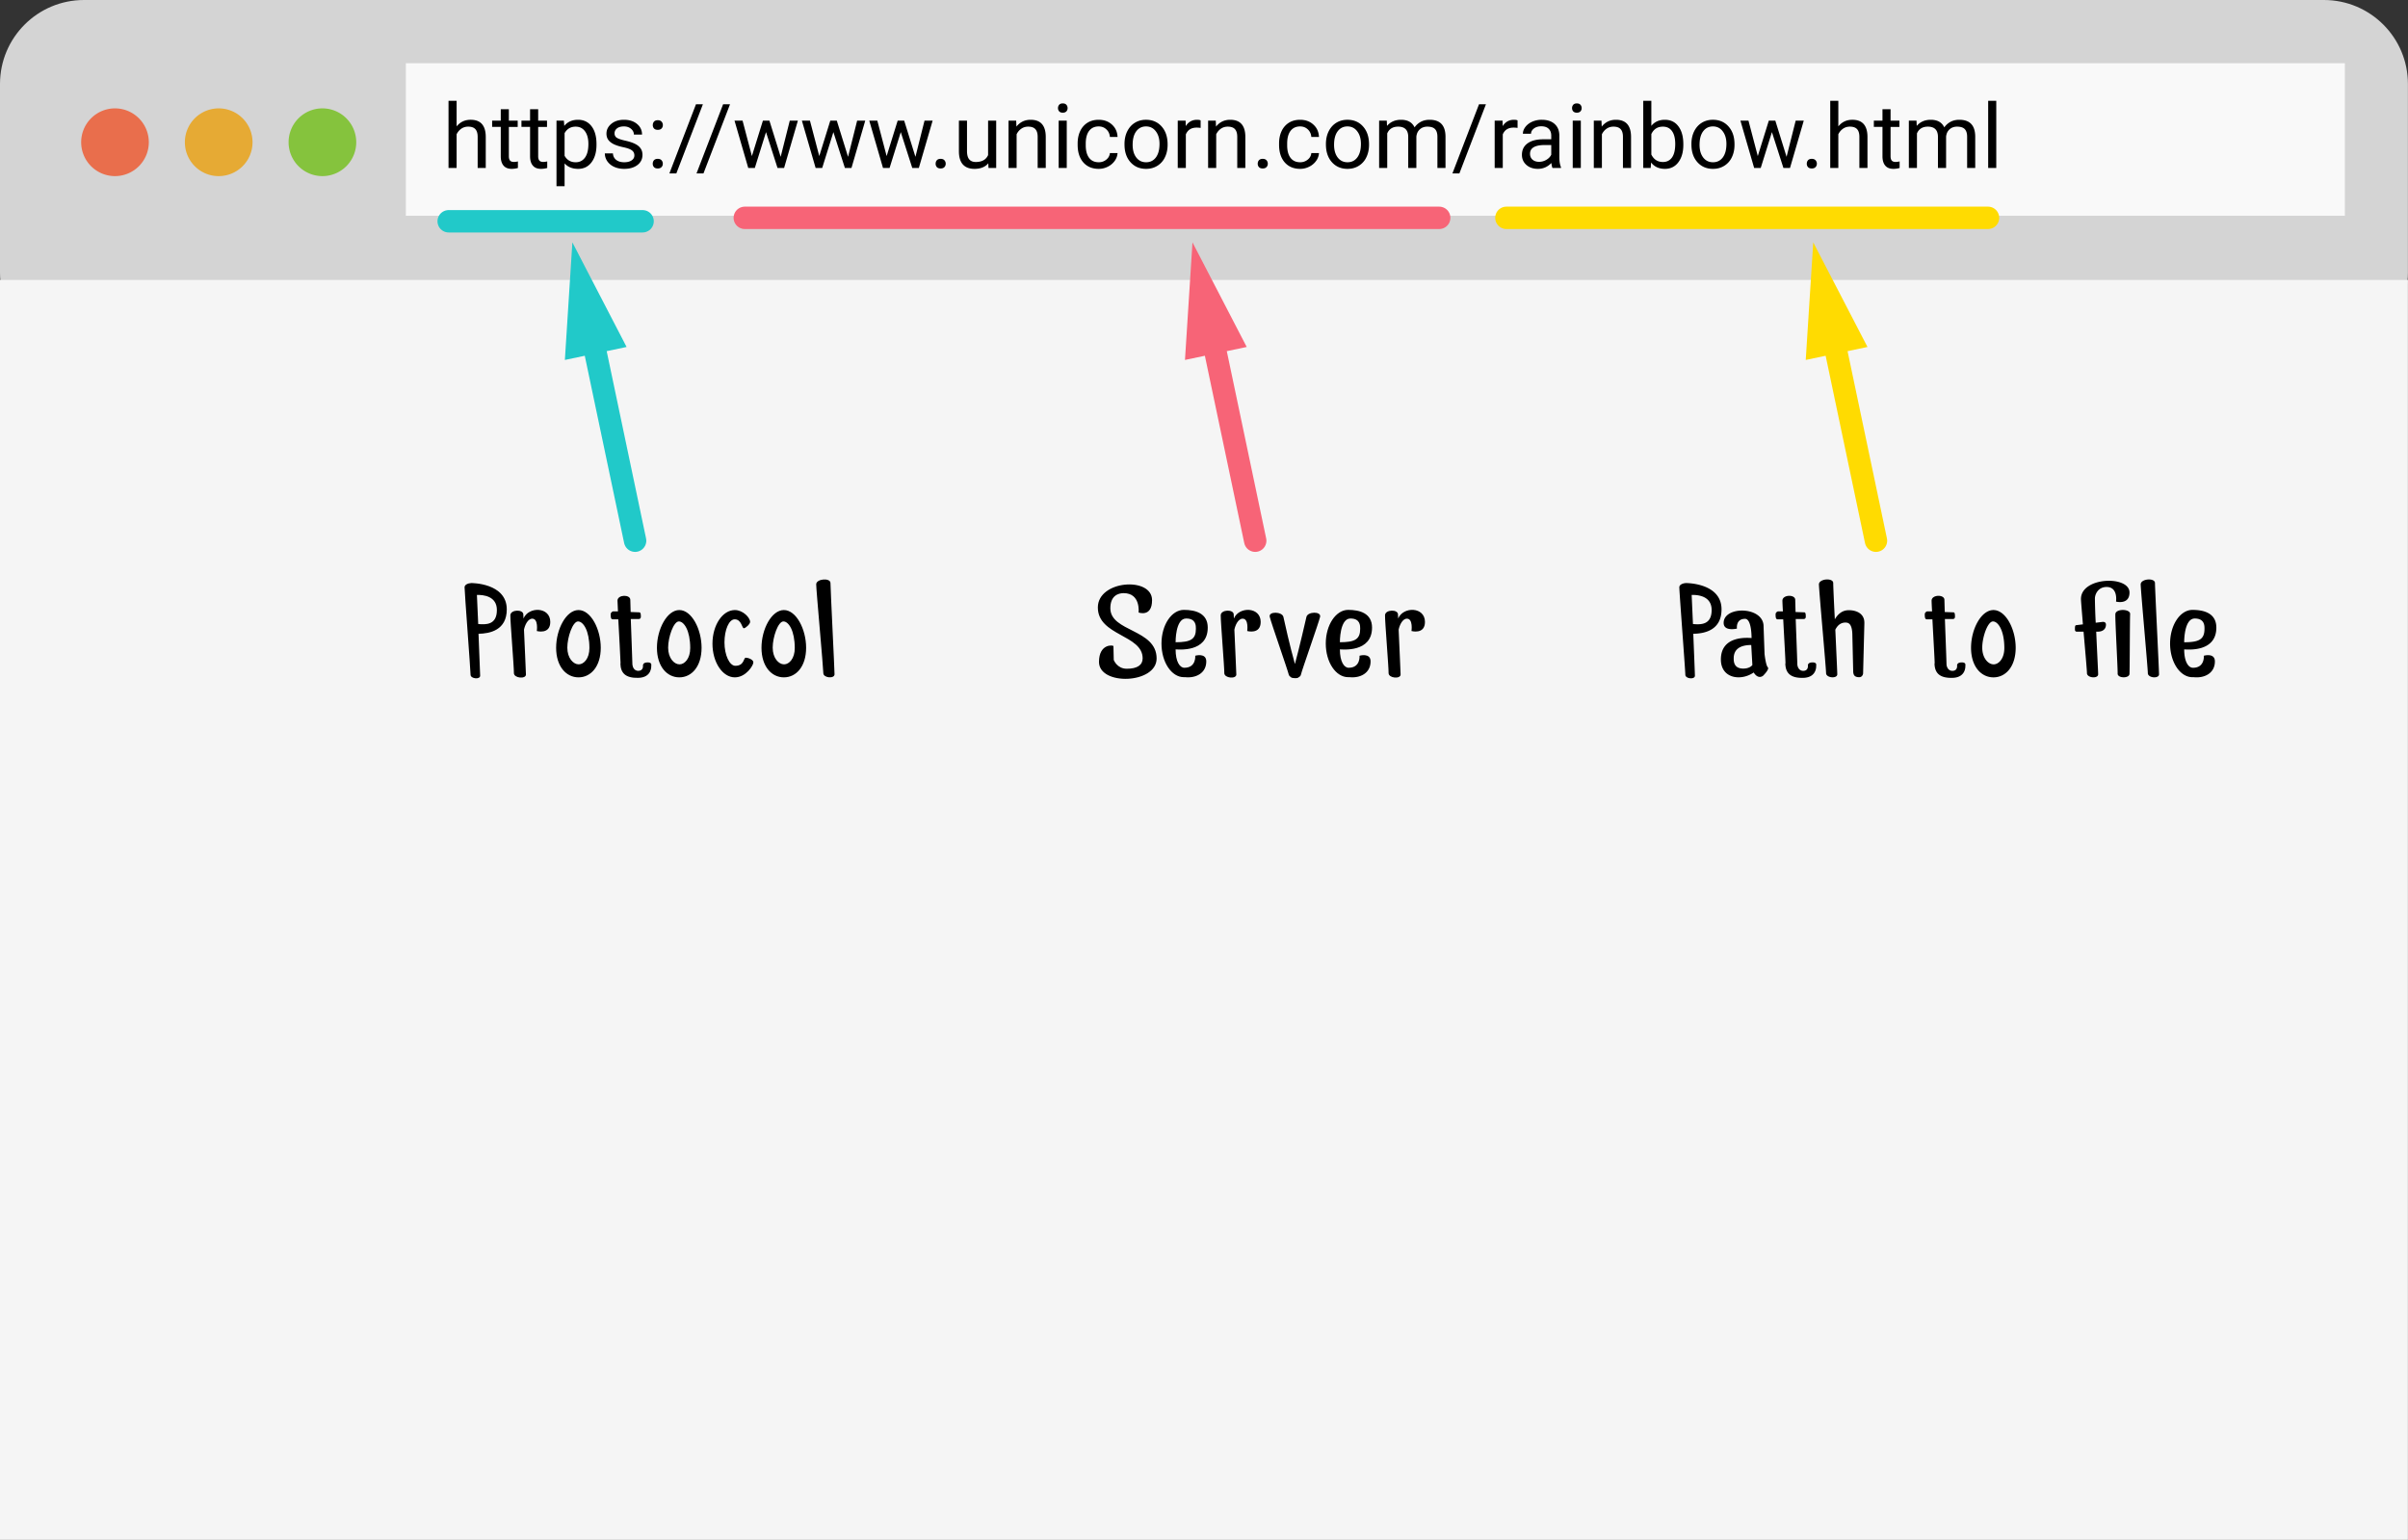 <svg xmlns="http://www.w3.org/2000/svg" viewBox="0 0 430 275" fill="none"><rect x="0" y="0" width="430" height="275" fill="#333333" stroke="none"/><path fill="#D4D4D4" d="M414.987 0H15C6.716 0 0 6.716 0 15v33.71c0 8.284 6.716 15 15 15h399.987c8.284 0 15-6.716 15-15V15c0-8.284-6.716-15-15-15z"/><path fill="#F5F5F5" fill-rule="evenodd" d="M0 50h429.987v225H0V50z" clip-rule="evenodd"/><path fill="#E96E4C" d="M20.534 31.451a6.044 6.044 0 0 0 6.039-6.048 6.044 6.044 0 0 0-6.039-6.048 6.043 6.043 0 0 0-6.039 6.048 6.043 6.043 0 0 0 6.039 6.048z"/><path fill="#E6AA34" fill-rule="evenodd" d="M39.054 31.452a6.042 6.042 0 0 0 6.04-6.05 6.043 6.043 0 0 0-6.04-6.047 6.045 6.045 0 0 0-6.04 6.048c0 3.34 2.705 6.05 6.04 6.05v-.001z" clip-rule="evenodd"/><path fill="#85C33D" d="M57.575 31.451a6.043 6.043 0 0 0 6.039-6.048 6.043 6.043 0 0 0-6.039-6.048 6.044 6.044 0 0 0-6.039 6.048 6.044 6.044 0 0 0 6.039 6.048z"/><path fill="#fff" fill-rule="evenodd" d="M72.472 11.29h346.255v27.242H72.472V11.29z" clip-rule="evenodd" opacity=".85"/><path fill="#000" fill-rule="evenodd" d="M90.496 108.832c0-4.76-6.35-4.703-6.35-4.703-.578.028-1.187.29-1.187.754 0 .87 1.07 14.864 1.07 15.62 0 .725 1.712.9 1.712.173 0-.32-.145-3.832-.29-7.49 2.03-.03 5.044-.64 5.044-4.355l.001.001zm-5.334-2.584c1.16-.03 3.566.204 3.566 2.7 0 2.7-2 2.613-3.334 2.497l-.232-5.197zm8.32 4.21c-.03-.348-.03-.58-.03-.697.03-.986-2.29-.928-2.318.117-.03 1.017.666 9.436.637 10.336 0 .9 2.118 1.103 2.147.26 0-.608-.232-5.02-.348-8.012.144-.783.666-1.973 1.477-1.973 1.13 0 .812 2.207.812 2.207s2.405.667 2.405-1.626c0-2.73-3.885-2.787-4.783-.61l.001-.002zm9.827-1.51c-2.204 0-4 3.426-4 6.736 0 3.34 1.796 5.284 4 5.284 2.202 0 3.97-1.945 3.97-5.284 0-3.31-1.768-6.736-3.97-6.736zm.028 9.697c-.957 0-2.03-1.103-2.03-2.99 0-1.858.957-4.674 1.914-4.674.928 0 2.03 1.626 2.03 4.762 0 1.858-.986 2.903-1.914 2.903v-.001zm9.276-9.348l-.058-2.15c.03-1.015-2.232-.986-2.29.088 0 .262.03.96.087 1.946h-.84c0-.028-.464.117-.464.523 0 .523.028.93.405.9h.956c.146 2.874.378 6.707.407 7.868h-.03c.03 1.685.87 2.643 3.19 2.585 2.522-.058 2.32-2.207 2.32-2.207s.173-.58-.668-.55c-.84 0-.812.52-.812.52s.144.96-.812.988c-.754 0-1.015-.638-1.073-1.103-.058-2.12-.203-5.545-.29-8.158h1.42s.378.03.378-.406c0-.32 0-.785-.26-.785l-1.566-.059zm8.697-.35c-2.202 0-4 3.427-4 6.737 0 3.34 1.798 5.284 4 5.284 2.204 0 3.972-1.945 3.972-5.284 0-3.31-1.768-6.736-3.97-6.736l-.002-.001zm.03 9.698c-.957 0-2.03-1.103-2.03-2.99 0-1.858.957-4.674 1.914-4.674.928 0 2.03 1.626 2.03 4.762 0 1.858-.986 2.903-1.914 2.903v-.001zm11.827-1.19c-.405 0-.23 1.45-1.855 1.45-1.043 0-1.942-1.915-1.942-4.18 0-2.264.812-4.122 1.826-4.122 1.218 0 1.305 1.597 1.624 1.597.318 0 1.13-.755 1.13-1.132 0-.755-1.275-2.12-2.725-2.12-2.203 0-4 2.7-4 6.01 0 3.31 1.797 6.01 4 6.01 1.97 0 3.305-2.12 3.305-2.67 0-.524-.957-.843-1.363-.843zm6.813-8.507c-2.203 0-4 3.426-4 6.736 0 3.34 1.797 5.284 4 5.284 2.203 0 3.97-1.945 3.97-5.284 0-3.31-1.767-6.736-3.97-6.736zm.03 9.697c-.958 0-2.03-1.103-2.03-2.99 0-1.858.956-4.674 1.913-4.674.927 0 2.03 1.626 2.03 4.762 0 1.858-.987 2.903-1.914 2.903l.001-.001zm5.74-14.284c0 1.017 1.274 14.953 1.274 15.853 0 .87 2 1.045 2 .203 0-.842-.724-15.33-.724-16.287 0-.988-2.55-.784-2.55.231z" clip-rule="evenodd"/><path stroke="#21C9C9" stroke-linecap="round" stroke-width="4" d="M103.747 50.597l9.663 45.968m-9.663-45.968l-.714 11.186 5.872-1.234-5.158-9.952zM80.122 39.516h34.625"/><path stroke="#F76477" stroke-linecap="round" stroke-width="4" d="M214.48 50.597l9.664 45.968M133 38.903h124m-43.233 22.88l.714-11.186 5.16 9.952-5.874 1.234z"/><path fill="#000" fill-rule="evenodd" d="M203.32 109.384s.406-3.455-2.667-3.455c-.986 0-2.377.464-2.377 2.7 0 4.238 8.262 3.686 8.262 8.97 0 4.558-10.29 4.906-10.29.61 0-3.31 2.58-3.02 2.58-2.816l.056 2.467s.58 1.57 2.32 1.57c1.855 0 2.84-.64 2.84-1.86 0-4.238-8-4.005-8-9.086 0-4.878 9.682-5.545 9.682-1.307 0 3.107-2.406 2.207-2.406 2.207zm10.117 7.722s.203 2.15-1.942 2.15c-.812 0-1.566-1.075-1.566-3.282.434 0 5.74.61 5.74-3.89 0-2.555-2.175-3.165-4.262-3.165-2.204 0-4 2.7-4 6.01 0 3.338 1.796 6.01 4 6.01h.232c1.884.202 3.768-.698 3.768-2.817 0-1.597-1.97-1.016-1.97-1.016zm-1.624-6.648c1.77 0 1.74 1.307 1.74 1.83 0 1.857-.9 2.41-3.624 2.41 0 0-.06-4.24 1.883-4.24h.001zm8.523 0c-.03-.348-.03-.58-.03-.697.03-.986-2.29-.928-2.318.117-.03 1.017.667 9.436.638 10.336 0 .9 2.116 1.103 2.145.26 0-.608-.23-5.02-.347-8.012.145-.783.667-1.973 1.48-1.973 1.13 0 .81 2.207.81 2.207s2.406.667 2.406-1.626c0-2.73-3.885-2.787-4.784-.61v-.002zm12.958-.29c-.174.726-1.275 5.574-2.058 8.42-.812-2.846-1.913-7.694-2.058-8.42-.232-.958-2.696-1.016-2.435 0 .232 1.016 3.188 9.435 3.39 10.306.06.203.204.35.378.465.117.115.378.173.668.173.32.03.638-.03.754-.174.203-.117.348-.263.377-.466.2-.87 3.187-9.29 3.42-10.306.23-1.016-2.204-.958-2.436 0v.002zm9.48 6.938s.202 2.15-1.943 2.15c-.81 0-1.564-1.075-1.564-3.282.435 0 5.74.61 5.74-3.89 0-2.555-2.175-3.165-4.262-3.165-2.203 0-4 2.7-4 6.01 0 3.338 1.797 6.01 4 6.01h.232c1.884.202 3.77-.698 3.77-2.817 0-1.597-1.973-1.016-1.973-1.016zm-1.624-6.648c1.768 0 1.74 1.307 1.74 1.83 0 1.857-.9 2.41-3.624 2.41 0 0-.058-4.24 1.884-4.24zm8.523 0c-.03-.348-.03-.58-.03-.697.03-.986-2.29-.928-2.318.117-.03 1.017.666 9.436.637 10.336 0 .9 2.117 1.103 2.146.26 0-.608-.232-5.02-.348-8.012.145-.783.667-1.973 1.478-1.973 1.13 0 .812 2.207.812 2.207s2.406.667 2.406-1.626c0-2.73-3.885-2.787-4.783-.61v-.002z" clip-rule="evenodd"/><path stroke="#FFDB01" stroke-linecap="round" stroke-width="4" d="M325.33 50.597l9.664 45.968M269 38.903h86m-30.383 22.88l.714-11.186 5.16 9.952-5.874 1.234z"/><path fill="#000" fill-rule="evenodd" d="M307.417 108.832c0-4.76-6.348-4.703-6.348-4.703-.58.028-1.19.29-1.19.754 0 .87 1.073 14.864 1.073 15.62 0 .725 1.71.9 1.71.173 0-.32-.145-3.832-.29-7.49 2.03-.03 5.044-.64 5.044-4.355l.001.001zm-5.334-2.584c1.16-.03 3.566.204 3.566 2.7 0 2.7-2 2.613-3.335 2.497l-.232-5.197h.001zm13.596 12.92c-.32-.32-.523-1.887-.58-2.38l-.175-4.907c.03-3.628-7.13-3.715-7.13-.638 0 1.597 2.376 1.016 2.376 1.016s-.26-1.742 1.45-1.742c1.073 0 1.16 2.73 1.16 3.426-.435 0-5.48-.61-5.48 3.832 0 3.397 3.567 3.92 5.857 2.323.84 1.335 1.68.58 1.68.58s1.19-1.16.842-1.51zm-2.755-.407s-.406.64-1.623.64c-1.71 0-1.71-1.306-1.71-1.83 0-1.828 1.45-2.38 3.13-2.38l.203 3.57zm7.71-9.463l-.057-2.15c.03-1.015-2.232-.986-2.29.088 0 .262.03.96.087 1.946h-.84c0-.028-.464.117-.464.523 0 .523.03.93.406.9h.957c.145 2.874.377 6.707.406 7.868h-.03c.03 1.685.87 2.643 3.19 2.585 2.52-.058 2.318-2.207 2.318-2.207s.174-.58-.667-.55c-.84 0-.81.52-.81.52s.144.96-.812.988c-.754 0-1.015-.638-1.073-1.103-.058-2.12-.203-5.545-.29-8.158h1.42s.377.03.377-.406c0-.32 0-.785-.26-.785l-1.566-.058-.002-.001zm10.292 10.48c0 .697.174 1.162 1.073 1.162.61 0 .696-.64.696-.64l.23-9.03c0-.23-.028-.435-.057-.61-.435-1.8-2.754-1.683-2.754-1.683-1.218 0-2 .813-2.465 1.626-.172-3.222-.288-6.068-.288-6.474 0-.988-2.55-.785-2.55.23 0 1.017 1.274 14.953 1.274 15.853 0 .87 2 1.045 2 .203 0-.406-.174-4.15-.348-7.955.29-.58.812-1.276 1.798-1.276.522 0 1.246.145 1.246 2.38l.145 6.213v.001zm16.35-10.48l-.058-2.15c.028-1.015-2.233-.986-2.29.088 0 .262.028.96.086 1.946h-.84c0-.028-.465.117-.465.523 0 .523.03.93.407.9h.957c.145 2.874.377 6.707.406 7.868h-.03c.03 1.685.87 2.643 3.19 2.585 2.52-.058 2.318-2.207 2.318-2.207s.174-.58-.666-.55c-.84 0-.812.52-.812.52s.145.96-.812.988c-.753 0-1.014-.638-1.072-1.103-.058-2.12-.203-5.545-.29-8.158h1.42s.377.03.377-.406c0-.32 0-.785-.26-.785l-1.566-.058v-.001zm8.696-.35c-2.203 0-4 3.427-4 6.737 0 3.34 1.797 5.284 4 5.284 2.204 0 3.972-1.945 3.972-5.284 0-3.31-1.768-6.736-3.972-6.736v-.001zm.03 9.698c-.957 0-2.03-1.103-2.03-2.99 0-1.858.957-4.674 1.914-4.674.927 0 2.03 1.626 2.03 4.762 0 1.858-.987 2.903-1.915 2.903l.001-.001zm14.755-6.997c-.26 0-.232.465-.232.784 0 .436.377.378.377.378h1.16c.29 3.338.608 6.91.608 7.403 0 .87 2 1.045 2 .203 0-.464-.202-4.18-.347-7.606h.232c1.247 0 1.508-.755 1.508-1.25 0-.608-.638-.492-.638-.492l-1.19.145a104.037 104.037 0 0 1-.144-4.326c0-.697.523-2.06 2.09-2.06 2.086 0 1.68 2.612 1.68 2.612s2.406.637 2.406-1.627c0-3.078-8.668-2.816-8.668 1.16 0 .408.174 2.295.348 4.53l-1.188.145-.002.001zm6.986-1.974c-.058 1.016.435 9.697.406 10.597-.058.872 2.058.93 2.116.088.058-.842.058-9.726.116-10.684.058-.958-2.58-1.016-2.638 0v-.001zm4.522-5.313c0 1.017 1.276 14.953 1.276 15.853 0 .87 2 1.045 2 .203 0-.842-.725-15.33-.725-16.287 0-.988-2.55-.785-2.55.23l-.001.001zm11.277 12.746s.203 2.15-1.942 2.15c-.81 0-1.565-1.075-1.565-3.282.435 0 5.74.61 5.74-3.89 0-2.555-2.174-3.165-4.26-3.165-2.204 0-4.002 2.7-4.002 6.01 0 3.338 1.798 6.01 4 6.01h.233c1.884.202 3.768-.698 3.768-2.817 0-1.597-1.97-1.017-1.97-1.017l-.002.001zm-1.623-6.648c1.768 0 1.74 1.307 1.74 1.83 0 1.857-.9 2.41-3.625 2.41 0 0-.058-4.24 1.885-4.24z" clip-rule="evenodd"/><path fill="#000" d="M81.54 22.57c.64-.786 1.473-1.18 2.5-1.18 1.785 0 2.687 1.008 2.702 3.024V30h-1.445v-5.594c-.005-.61-.146-1.06-.422-1.351-.27-.292-.695-.438-1.273-.438-.47 0-.88.125-1.235.375-.354.25-.63.578-.828.985V30h-1.445V18h1.445v4.57zM90.867 19.5v2.047h1.578v1.117h-1.578v5.242c0 .339.07.594.211.766.14.166.38.25.719.25a3.5 3.5 0 0 0 .687-.094V30c-.38.104-.75.156-1.109.156-.646 0-1.133-.195-1.46-.586-.33-.39-.493-.945-.493-1.664v-5.242h-1.54v-1.117h1.54V19.5h1.445zM96.102 19.5v2.047h1.578v1.117h-1.578v5.242c0 .339.07.594.21.766.141.166.38.25.72.25a3.5 3.5 0 0 0 .687-.094V30a4.19 4.19 0 0 1-1.11.156c-.645 0-1.132-.195-1.46-.586-.329-.39-.493-.945-.493-1.664v-5.242h-1.539v-1.117h1.54V19.5h1.445zM106.516 25.867c0 1.287-.295 2.323-.883 3.11-.589.786-1.386 1.18-2.391 1.18-1.026 0-1.833-.326-2.422-.977v4.07h-1.445V21.547h1.32l.071.937c.588-.729 1.406-1.093 2.453-1.093 1.015 0 1.817.382 2.406 1.148.594.766.891 1.83.891 3.195v.133zm-1.446-.164c0-.953-.203-1.706-.609-2.258-.406-.552-.964-.828-1.672-.828-.875 0-1.531.388-1.969 1.164v4.04c.433.77 1.094 1.156 1.985 1.156.692 0 1.242-.274 1.648-.82.412-.553.617-1.37.617-2.454zM113.281 27.758c0-.39-.148-.693-.445-.906-.292-.22-.805-.407-1.539-.563-.729-.156-1.31-.344-1.742-.562-.427-.22-.745-.48-.953-.782-.204-.302-.305-.661-.305-1.078 0-.693.292-1.279.875-1.758.588-.479 1.338-.718 2.25-.718.958 0 1.734.247 2.328.742.599.495.898 1.127.898 1.898h-1.453c0-.396-.169-.737-.507-1.023-.334-.287-.756-.43-1.266-.43-.526 0-.938.115-1.234.344-.297.229-.446.529-.446.898 0 .35.138.612.414.79.276.177.774.346 1.492.507.724.162 1.31.354 1.758.578.448.224.779.495.992.813.219.312.329.695.329 1.148 0 .756-.303 1.362-.907 1.82-.604.454-1.388.68-2.351.68-.677 0-1.276-.12-1.797-.36a2.963 2.963 0 0 1-1.227-1 2.457 2.457 0 0 1-.437-1.398h1.445c.026.485.219.87.578 1.157.365.28.844.422 1.438.422.547 0 .984-.11 1.312-.329.334-.224.5-.52.5-.89zM116.562 29.242c0-.25.073-.458.219-.625.151-.166.375-.25.672-.25.297 0 .521.084.672.25a.88.88 0 0 1 .234.625c0 .24-.078.44-.234.602-.151.161-.375.242-.672.242-.297 0-.521-.08-.672-.242a.864.864 0 0 1-.219-.602zm.008-6.898c0-.25.073-.459.219-.625.151-.167.375-.25.672-.25.297 0 .521.083.672.25a.879.879 0 0 1 .234.625c0 .24-.078.44-.234.601-.151.162-.375.242-.672.242-.297 0-.521-.08-.672-.242a.863.863 0 0 1-.219-.601zM120.773 30.977h-1.242l4.75-12.352h1.235l-4.743 12.352zM125.617 30.977h-1.242l4.75-12.352h1.234l-4.742 12.352zM139.406 28.008l1.625-6.461h1.446L140.016 30h-1.172l-2.055-6.406-2 6.406h-1.172l-2.453-8.453h1.438l1.664 6.328 1.968-6.328h1.164l2.008 6.46zM151.438 28.008l1.624-6.461h1.446L152.047 30h-1.172l-2.055-6.406-2 6.406h-1.172l-2.453-8.453h1.438l1.664 6.328 1.969-6.328h1.164l2.008 6.46zM163.469 28.008l1.625-6.461h1.445L164.078 30h-1.172l-2.054-6.406-2 6.406h-1.172l-2.453-8.453h1.437l1.664 6.328 1.969-6.328h1.164l2.008 6.46zM167.078 29.242c0-.25.073-.458.219-.625.151-.166.375-.25.672-.25.297 0 .521.084.672.25a.88.88 0 0 1 .234.625c0 .24-.078.44-.234.602-.151.161-.375.242-.672.242-.297 0-.521-.08-.672-.242a.864.864 0 0 1-.219-.602zM176.484 29.164c-.562.662-1.388.992-2.476.992-.901 0-1.589-.26-2.063-.781-.468-.526-.705-1.302-.711-2.328v-5.5h1.446v5.46c0 1.282.521 1.923 1.562 1.923 1.104 0 1.839-.412 2.203-1.235v-6.148h1.446V30h-1.375l-.032-.836zM181.461 21.547l.047 1.062c.646-.812 1.489-1.218 2.531-1.218 1.787 0 2.688 1.007 2.703 3.023V30h-1.445v-5.594c-.005-.61-.146-1.06-.422-1.351-.271-.292-.695-.438-1.273-.438-.469 0-.881.125-1.235.375-.354.25-.63.578-.828.985V30h-1.445v-8.453h1.367zM190.492 30h-1.445v-8.453h1.445V30zm-1.562-10.695a.87.87 0 0 1 .211-.594c.145-.162.359-.242.64-.242s.495.08.641.242c.146.161.219.36.219.594 0 .234-.073.43-.219.586-.146.156-.36.234-.641.234s-.495-.078-.64-.234a.841.841 0 0 1-.211-.586zM196.203 28.977c.516 0 .966-.157 1.352-.47.385-.312.599-.702.64-1.171h1.367a2.615 2.615 0 0 1-.5 1.383 3.28 3.28 0 0 1-1.234 1.047c-.51.26-1.052.39-1.625.39-1.151 0-2.068-.383-2.75-1.148-.677-.771-1.015-1.823-1.015-3.156v-.243c0-.823.151-1.554.453-2.195a3.456 3.456 0 0 1 1.297-1.492c.567-.354 1.236-.531 2.007-.531.948 0 1.735.284 2.36.851.63.568.966 1.305 1.007 2.211h-1.367c-.041-.547-.25-.995-.625-1.344-.369-.354-.828-.53-1.375-.53-.734 0-1.304.265-1.711.796-.401.526-.601 1.29-.601 2.29v.273c0 .974.2 1.724.601 2.25.401.526.974.789 1.719.789zM200.805 25.695c0-.828.161-1.573.484-2.234.328-.662.781-1.172 1.359-1.531.584-.36 1.248-.54 1.993-.54 1.151 0 2.08.4 2.789 1.196.713.797 1.07 1.857 1.07 3.18v.101c0 .823-.159 1.563-.477 2.219a3.559 3.559 0 0 1-1.351 1.523c-.583.365-1.255.547-2.016.547-1.146 0-2.075-.398-2.789-1.195-.708-.797-1.062-1.852-1.062-3.164v-.102zm1.453.172c0 .938.216 1.69.648 2.258.438.568 1.021.852 1.75.852.735 0 1.318-.287 1.75-.86.433-.578.649-1.385.649-2.422 0-.927-.222-1.677-.664-2.25-.438-.578-1.021-.867-1.75-.867-.714 0-1.289.284-1.727.852-.437.567-.656 1.38-.656 2.437zM214.398 22.844a4.31 4.31 0 0 0-.71-.055c-.948 0-1.592.404-1.93 1.211v6h-1.446v-8.453h1.407l.023.976c.474-.755 1.146-1.132 2.016-1.132.281 0 .495.036.64.109v1.344zM217.102 21.547l.046 1.062c.646-.812 1.49-1.218 2.532-1.218 1.786 0 2.687 1.007 2.703 3.023V30h-1.445v-5.594c-.006-.61-.146-1.06-.422-1.351-.271-.292-.696-.438-1.274-.438-.469 0-.88.125-1.234.375s-.63.578-.828.985V30h-1.446v-8.453h1.368zM224.594 29.242c0-.25.073-.458.218-.625.152-.166.376-.25.672-.25.297 0 .521.084.672.25a.88.88 0 0 1 .235.625c0 .24-.079.44-.235.602-.151.161-.375.242-.672.242-.296 0-.52-.08-.672-.242a.868.868 0 0 1-.218-.602zM232.172 28.977c.516 0 .966-.157 1.351-.47.386-.312.599-.702.641-1.171h1.367a2.615 2.615 0 0 1-.5 1.383 3.288 3.288 0 0 1-1.234 1.047c-.511.26-1.052.39-1.625.39-1.151 0-2.068-.383-2.75-1.148-.677-.771-1.016-1.823-1.016-3.156v-.243c0-.823.151-1.554.453-2.195a3.462 3.462 0 0 1 1.297-1.492c.568-.354 1.237-.531 2.008-.531.948 0 1.734.284 2.359.851.631.568.967 1.305 1.008 2.211h-1.367c-.042-.547-.25-.995-.625-1.344-.37-.354-.828-.53-1.375-.53-.734 0-1.305.265-1.711.796-.401.526-.601 1.29-.601 2.29v.273c0 .974.2 1.724.601 2.25.401.526.974.789 1.719.789zM236.773 25.695c0-.828.162-1.573.485-2.234.328-.662.781-1.172 1.359-1.531.584-.36 1.248-.54 1.992-.54 1.151 0 2.081.4 2.789 1.196.714.797 1.071 1.857 1.071 3.18v.101c0 .823-.159 1.563-.477 2.219a3.559 3.559 0 0 1-1.351 1.523c-.584.365-1.256.547-2.016.547-1.146 0-2.076-.398-2.789-1.195-.708-.797-1.063-1.852-1.063-3.164v-.102zm1.454.172c0 .938.216 1.69.648 2.258.437.568 1.021.852 1.75.852.734 0 1.318-.287 1.75-.86.432-.578.648-1.385.648-2.422 0-.927-.221-1.677-.664-2.25-.437-.578-1.02-.867-1.75-.867-.713 0-1.289.284-1.726.852-.438.567-.656 1.38-.656 2.437zM247.641 21.547l.039.937c.619-.729 1.455-1.093 2.508-1.093 1.182 0 1.986.453 2.414 1.359a3.208 3.208 0 0 1 1.093-.984c.453-.25.987-.375 1.602-.375 1.854 0 2.797.981 2.828 2.945V30h-1.445v-5.578c0-.604-.138-1.055-.414-1.352-.276-.302-.74-.453-1.391-.453-.536 0-.982.162-1.336.485-.354.317-.56.747-.617 1.289V30h-1.453v-5.54c0-1.228-.602-1.843-1.805-1.843-.948 0-1.596.404-1.945 1.211V30h-1.446v-8.453h1.368zM260.602 30.977h-1.243l4.75-12.352h1.235l-4.742 12.352zM270.992 22.844a4.331 4.331 0 0 0-.711-.055c-.948 0-1.591.404-1.929 1.211v6h-1.446v-8.453h1.406l.024.976c.474-.755 1.146-1.132 2.016-1.132.281 0 .494.036.64.109v1.344zM277.234 30c-.083-.167-.151-.463-.203-.89-.672.697-1.474 1.046-2.406 1.046-.833 0-1.518-.234-2.055-.703-.531-.474-.797-1.073-.797-1.797 0-.88.334-1.562 1-2.047.672-.49 1.615-.734 2.829-.734h1.406v-.664c0-.505-.151-.906-.453-1.203-.302-.302-.748-.453-1.336-.453-.516 0-.948.13-1.297.39s-.524.576-.524.946h-1.453c0-.422.149-.828.446-1.22.302-.395.708-.707 1.218-.937a4.13 4.13 0 0 1 1.696-.343c.974 0 1.737.244 2.289.734.552.484.838 1.154.859 2.008v3.89c0 .776.099 1.394.297 1.852V30h-1.516zm-2.398-1.102a2.54 2.54 0 0 0 1.289-.351c.406-.235.701-.54.883-.914v-1.735h-1.133c-1.771 0-2.656.519-2.656 1.555 0 .453.151.807.453 1.063.302.255.69.382 1.164.382zM282.289 30h-1.445v-8.453h1.445V30zm-1.562-10.695a.87.87 0 0 1 .211-.594c.145-.162.359-.242.64-.242s.495.08.641.242c.146.161.219.36.219.594 0 .234-.073.43-.219.586-.146.156-.36.234-.641.234s-.495-.078-.64-.234a.841.841 0 0 1-.211-.586zM285.977 21.547l.046 1.062c.646-.812 1.49-1.218 2.532-1.218 1.786 0 2.687 1.007 2.703 3.023V30h-1.446v-5.594c-.005-.61-.145-1.06-.421-1.351-.271-.292-.696-.438-1.274-.438-.469 0-.88.125-1.234.375s-.63.578-.828.985V30h-1.446v-8.453h1.368zM300.594 25.867c0 1.292-.297 2.33-.891 3.117-.594.782-1.391 1.172-2.391 1.172-1.067 0-1.893-.377-2.476-1.133l-.07.977h-1.328V18h1.445v4.477c.583-.724 1.388-1.086 2.414-1.086 1.026 0 1.831.388 2.414 1.164.588.776.883 1.838.883 3.187v.125zm-1.446-.164c0-.984-.19-1.745-.57-2.281-.38-.537-.927-.805-1.64-.805-.954 0-1.639.443-2.055 1.328v3.657c.443.885 1.133 1.328 2.07 1.328.693 0 1.232-.268 1.617-.805.386-.537.578-1.344.578-2.422zM302.039 25.695c0-.828.162-1.573.484-2.234.329-.662.782-1.172 1.36-1.531.583-.36 1.247-.54 1.992-.54 1.151 0 2.081.4 2.789 1.196.714.797 1.07 1.857 1.07 3.18v.101c0 .823-.158 1.563-.476 2.219a3.561 3.561 0 0 1-1.352 1.523c-.583.365-1.255.547-2.015.547-1.146 0-2.076-.398-2.789-1.195-.709-.797-1.063-1.852-1.063-3.164v-.102zm1.453.172c0 .938.216 1.69.649 2.258.437.568 1.02.852 1.75.852.734 0 1.317-.287 1.75-.86.432-.578.648-1.385.648-2.422 0-.927-.221-1.677-.664-2.25-.437-.578-1.021-.867-1.75-.867-.714 0-1.289.284-1.727.852-.437.567-.656 1.38-.656 2.437zM319.031 28.008l1.625-6.461h1.446L319.641 30h-1.172l-2.055-6.406-2 6.406h-1.172l-2.453-8.453h1.438l1.664 6.328 1.968-6.328h1.164l2.008 6.46zM322.641 29.242c0-.25.073-.458.218-.625.151-.166.375-.25.672-.25.297 0 .521.084.672.25a.88.88 0 0 1 .235.625c0 .24-.079.44-.235.602-.151.161-.375.242-.672.242-.297 0-.521-.08-.672-.242a.868.868 0 0 1-.218-.602zM328.273 22.57c.641-.786 1.474-1.18 2.5-1.18 1.787 0 2.688 1.008 2.704 3.024V30h-1.446v-5.594c-.005-.61-.146-1.06-.422-1.351-.27-.292-.695-.438-1.273-.438-.469 0-.88.125-1.234.375-.355.25-.631.578-.829.985V30h-1.445V18h1.445v4.57zM337.602 19.5v2.047h1.578v1.117h-1.578v5.242c0 .339.07.594.21.766.141.166.381.25.719.25.167 0 .396-.031.688-.094V30c-.38.104-.75.156-1.11.156-.645 0-1.132-.195-1.461-.586-.328-.39-.492-.945-.492-1.664v-5.242h-1.539v-1.117h1.539V19.5h1.446zM342.234 21.547l.039.937c.62-.729 1.456-1.093 2.508-1.093 1.183 0 1.987.453 2.414 1.359a3.22 3.22 0 0 1 1.094-.984c.453-.25.987-.375 1.602-.375 1.854 0 2.797.981 2.828 2.945V30h-1.446v-5.578c0-.604-.138-1.055-.414-1.352-.276-.302-.739-.453-1.39-.453-.537 0-.982.162-1.336.485-.354.317-.56.747-.617 1.289V30h-1.454v-5.54c0-1.228-.601-1.843-1.804-1.843-.948 0-1.597.404-1.946 1.211V30h-1.445v-8.453h1.367zM356.477 30h-1.446V18h1.446v12z"/></svg>